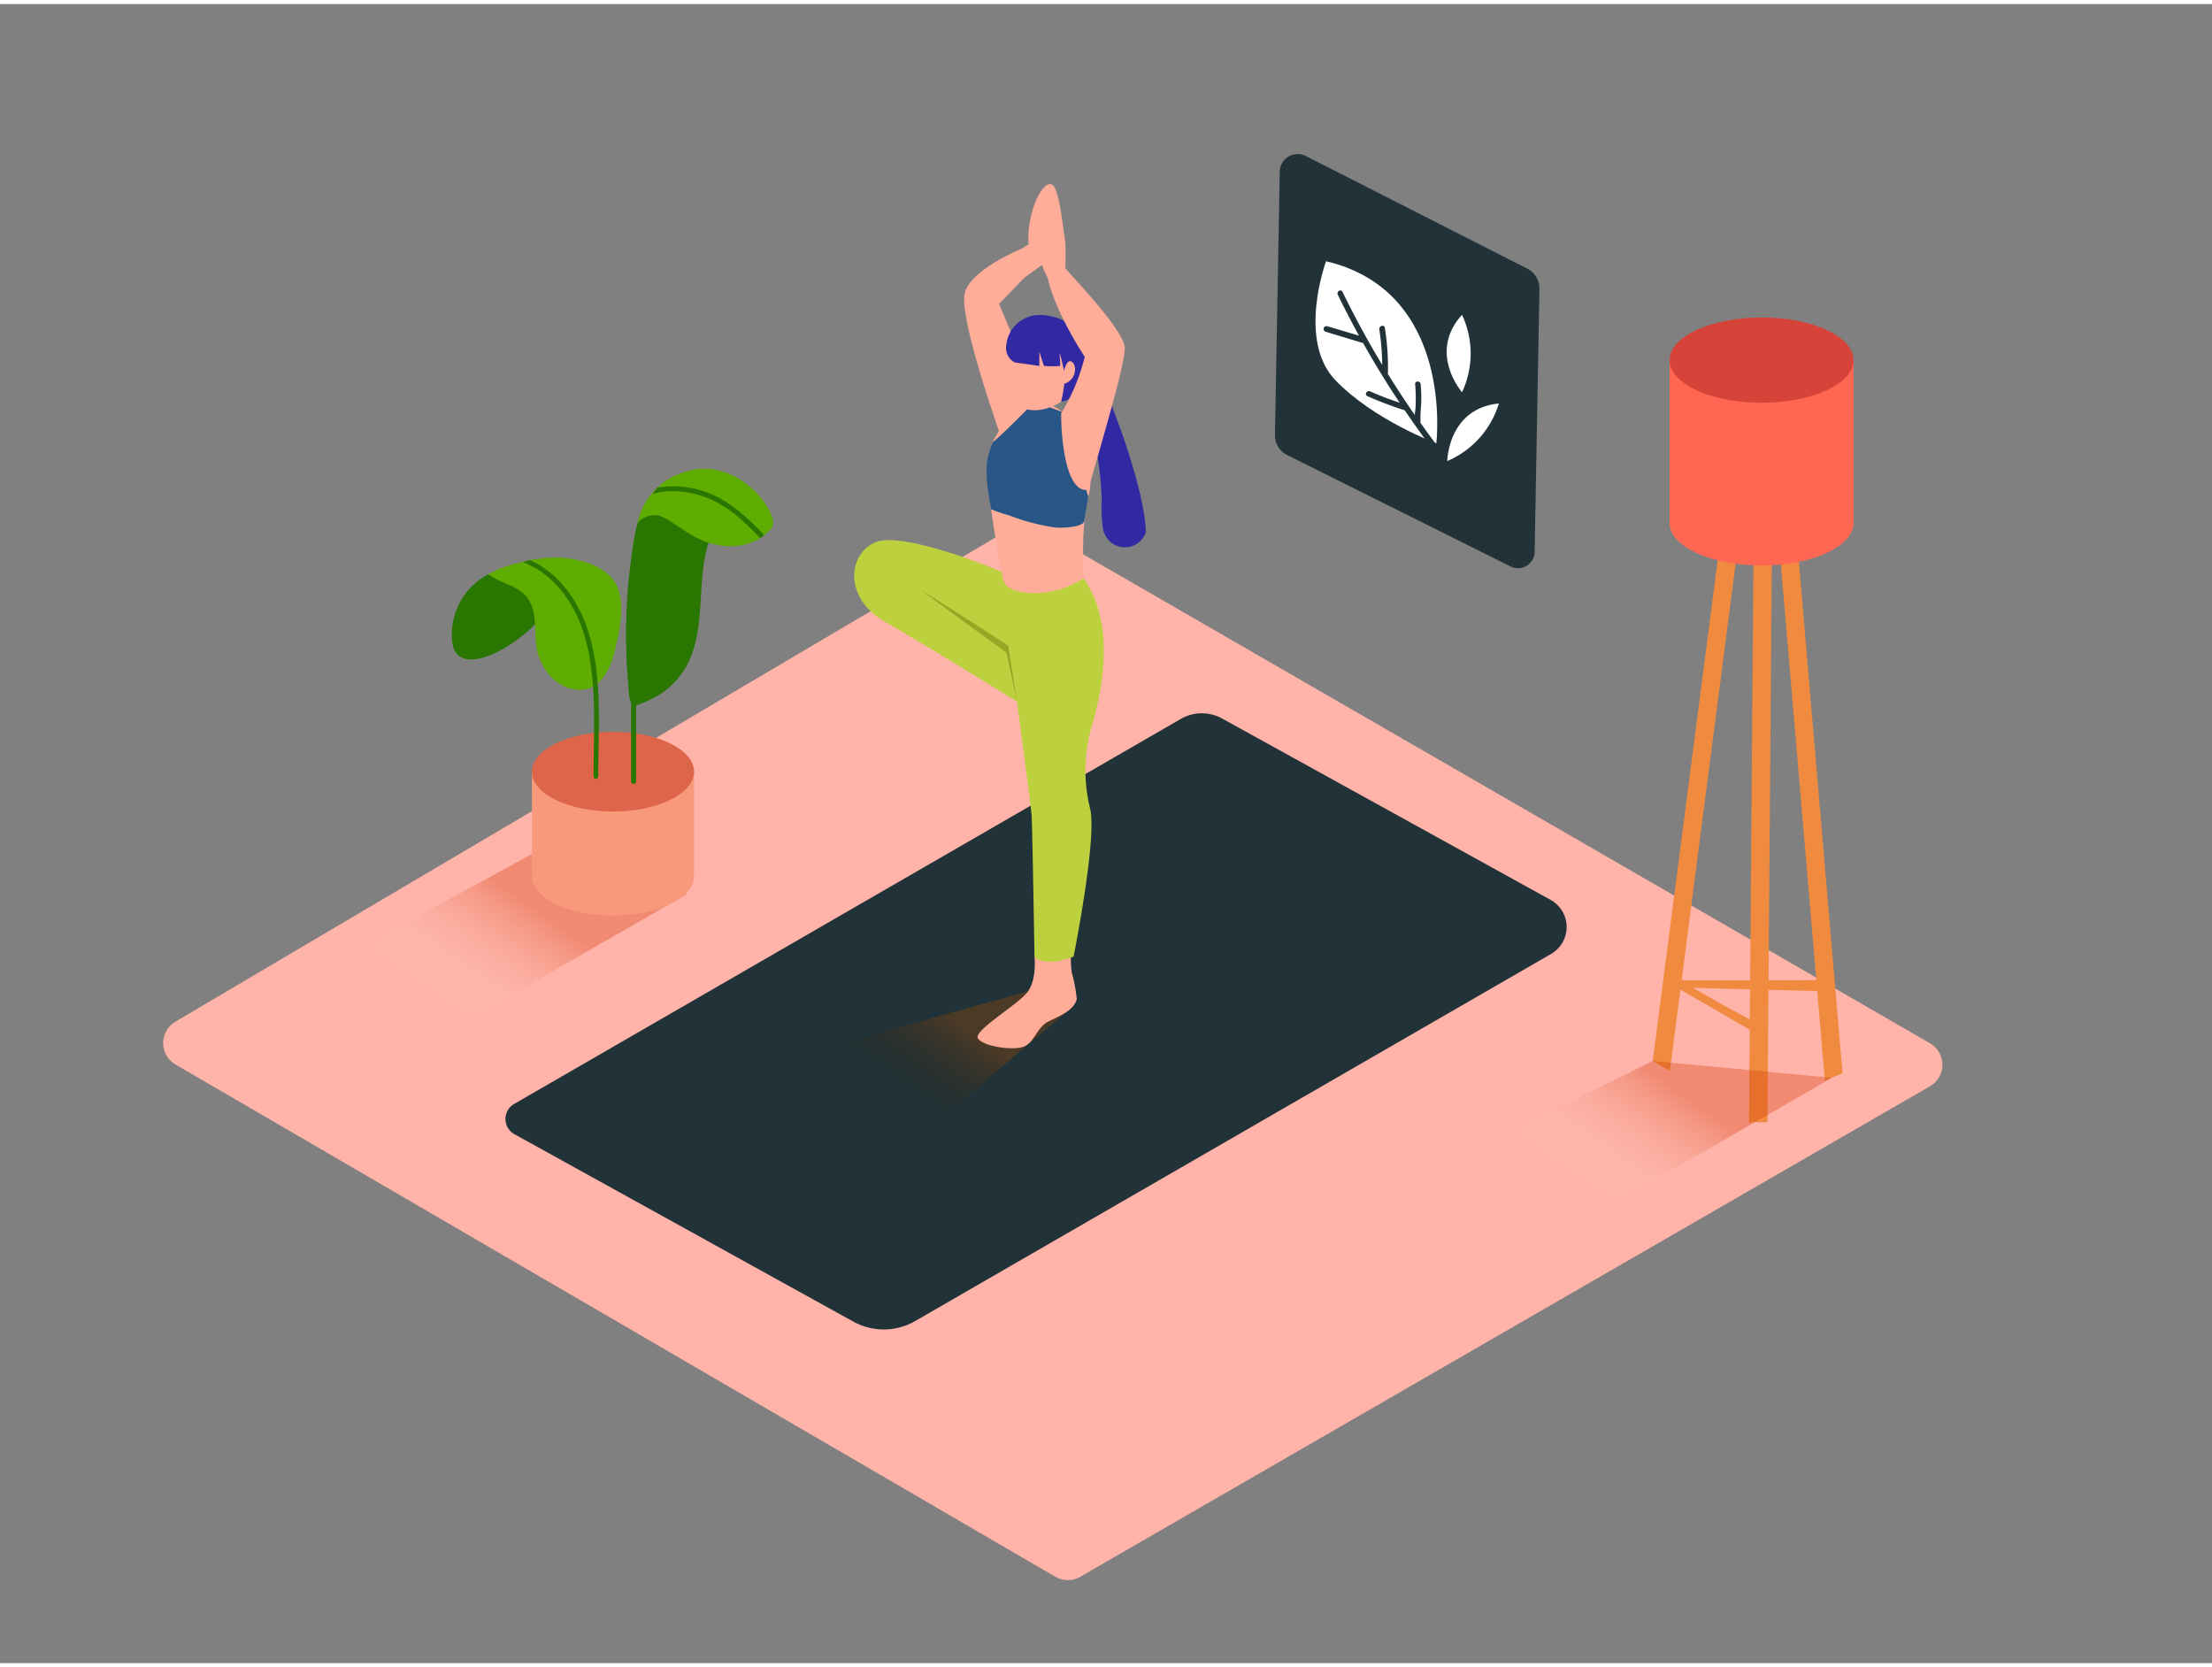 <svg id="Layer_1" data-name="Layer 1" xmlns="http://www.w3.org/2000/svg" xmlns:xlink="http://www.w3.org/1999/xlink" viewBox="0 0 400 300" width="406" height="306" class="illustration styles_illustrationTablet__1DWOa"><rect x="0" y="0" width="400" height="300" fill="#808080" stroke="none"/><defs><linearGradient id="linear-gradient" x1="80.7" y1="181.98" x2="94.7" y2="162.06" gradientUnits="userSpaceOnUse"><stop offset="0" stop-color="#fff" stop-opacity="0"></stop><stop offset="1" stop-color="#d43500"></stop></linearGradient><linearGradient id="linear-gradient-2" x1="157.99" y1="197.83" x2="169.33" y2="181.69" gradientUnits="userSpaceOnUse"><stop offset="0" stop-opacity="0"></stop><stop offset="1" stop-color="#a24700"></stop></linearGradient><linearGradient id="linear-gradient-3" x1="287.71" y1="215.24" x2="301.71" y2="195.33" xlink:href="#linear-gradient"></linearGradient></defs><title>-</title><path d="M31.75,191.76l159.09,92.62a4.49,4.49,0,0,0,4.51,0L349,195.69a4.49,4.49,0,0,0,0-7.78L187.53,94.69a4.49,4.49,0,0,0-4.53,0L31.73,184A4.49,4.49,0,0,0,31.75,191.76Z" fill="#ffb3a9"></path><polyline points="124.28 160.9 76.32 188.48 56.62 175.31 99.85 151.69" opacity="0.32" fill="url(#linear-gradient)"></polyline><path d="M93,204.34l61.3,33.9a11.38,11.38,0,0,0,11.2-.1l115-66.39a5.61,5.61,0,0,0-.09-9.76L221,129.19a7.6,7.6,0,0,0-7.47.07L93,198.87A3.14,3.14,0,0,0,93,204.34Z" fill="#213338"></path><polyline points="194 181.25 166.84 204.34 137.78 191.94 185.92 178.5" opacity="0.32" fill="url(#linear-gradient-2)"></polyline><path d="M181.16,78.67s-7.87-21.91-6.69-26.45,11.33-8.43,11.33-8.43a3.5,3.5,0,0,1,.73,4.35l-5.88,6.08s7.69,17.5,7.33,21.08S181.16,78.67,181.16,78.67Z" fill="#ffac99"></path><path d="M186.29,45s-.76-2.07,0-6,2.72-7.1,4-6.34,2,8.2,2,8.2-2,6.1-3.88,6.35S186.29,45,186.29,45Z" fill="#ffac99"></path><path d="M187.07,172.24s.45,3.93-1.15,6.26-10,7.12-9.07,8.54,6.15,2.22,8.19,1.51,2.4-3.55,4.61-4.61,4.52-2,5.06-4a26.45,26.45,0,0,0-.8-4.44c-.62-2.22,0-9.32,0-9.32S187.32,168.15,187.07,172.24Z" fill="#ffac99"></path><path d="M181.16,102.68c-.4-.22-17.8-7.47-22.84-5.36s-5.82,10.1,1.78,14.42,23.81,14.4,23.81,14.4,2.51,18.85,2.64,20.56.52,25.54.52,25.54,1.7,2.1,7.07,0c0,0,4.27-21.35,3-26.71a28.65,28.65,0,0,1,.22-14.74c2.73-9.12,3.75-19.77-1.46-27" fill="#bcd13d"></path><path d="M192.18,73.8a9.11,9.11,0,0,0-6.84-1.91,39.83,39.83,0,0,0-4.74,5.28.93.93,0,0,1-.13.33c-2.64,4-1.93,8.68-1.34,13.17s1.43,9,2.26,13.46a3.45,3.45,0,0,0,.91,1.31c1.85,1.2,7.83,2.19,13.66-1.65,0,0-.57-9.37.85-14.72S195.53,76.4,192.18,73.8Z" fill="#ffac99"></path><path d="M183.91,126.15,182.32,116s-16.35-10.56-15.44-9.8S182,117.28,182,117.28Z" fill="#99a525"></path><path d="M189.44,49.46A11.77,11.77,0,0,1,188,45c0-1.93.92-7.55,1.45-8.54s1.31-1.28,1.71-.79,1.38,6.19,1.48,7.43,0,5.39,0,5.39" fill="#ffac99"></path><path d="M188.43,47.16l-3.17,2.3s-2-3.42-1.65-4.51l3-1.89" fill="#ffac99"></path><path d="M192.18,73.8l-5.08-1.91s-5.15,5.32-7.56,7.34c-1.91,4.2-1,7.78-.33,12.11,1.16.51,2.83,1,3.19,1.09a39,39,0,0,0,8.25,2.2c.95.14,5.22.07,5.42-1.17l.72-4.4Z" fill="#285687"></path><path d="M183.51,64.8c-.08.24-.26,7.78,2.3,8.49s6.92-1.07,8.05-3.46-.48-10-4.53-10.44S184.24,62.6,183.51,64.8Z" fill="#ffac99"></path><path d="M183.51,64.8a2.92,2.92,0,0,1-1.56-3,6.06,6.06,0,0,1,6-5.58c3.89-.05,9.68,2.76,8.81,9.1s-4.87,6.57-4.87,6.57.92-3.76.54-5.49-.81-3.47-.81-3.3.11,2.33.11,2.33a17.47,17.47,0,0,1-2.92,0c-.12-.16-.86-2.6-.86-2.6v2.6Z" fill="#3129a3"></path><path d="M192.16,67.25s.58-3.27,1.64-2.59.81,3.3-1.31,4" fill="#ffac99"></path><path d="M199.45,94.88a4.36,4.36,0,0,0,1.63,2.6,4,4,0,0,0,6.13-2c-.25-8.4-6.91-25.14-7.55-26l-5.79.4c2.8,3.8,4.11,8.53,4.79,13.14a61.21,61.21,0,0,1,.57,6.81A25.64,25.64,0,0,0,199.45,94.88Z" fill="#3129a3"></path><path d="M196.16,63.79s-5.29-7.89-6.72-14.33.7-4.81,2.74-2.27,10.59,11.2,11.2,14.76c.39,2.27-4.62,18.76-6.58,25.86-4,.81-4.95-9.21-4.91-13.81A36.35,36.35,0,0,0,196.16,63.79Z" fill="#ffac99"></path><polyline points="96.19 138.8 96.19 156.92 125.51 156.92 125.51 138.8" fill="#f8997c"></polyline><ellipse cx="110.85" cy="138.8" rx="14.66" ry="7.21" fill="#dd654a"></ellipse><ellipse cx="110.85" cy="157.62" rx="14.66" ry="7.21" fill="#f8997c"></ellipse><path d="M127.26,96.67c-3.09-1.26-7.38-5.48-11.12-5.35-1.42,3.49-1.84,7.58-2.27,11.12a100.92,100.92,0,0,0-.42,18.56q.13,2.07.34,4.12a3.29,3.29,0,0,0,.33,1.16q0,7.17,0,14.34a.46.46,0,0,0,.91,0q0-6.9,0-13.8a20.34,20.34,0,0,0,4.2-1.94,14.28,14.28,0,0,0,5.91-7.42c2.37-6.59.87-13.94,3.12-20.46C127.92,96.92,127.59,96.81,127.26,96.67Z" fill="#297600"></path><path d="M120.92,85.88a11.49,11.49,0,0,0-4.19,4.28,7.18,7.18,0,0,0-.66,1.27l-.13.28h0a19.16,19.16,0,0,0-.7,2.27,2.83,2.83,0,0,1,1.56-1.23,3.88,3.88,0,0,1,2.45-.23,10.25,10.25,0,0,1,2.24,1.2c1,.63,2.05,1.34,3.09,2,4.86,3.09,11.32,3.4,15.07-1.09,0-.18.09-.36.13-.54C140.33,91,131.66,79.64,120.92,85.88Z" fill="#5fad00"></path><path d="M137.5,96.54c.2-.14.4-.27.61-.4a.42.42,0,0,0-.12-.35c-2.94-3-6.09-6-10.1-7.46a17.3,17.3,0,0,0-9-.89c-.33.38-.62.78-.92,1.18,3.27-1.09,7.4-.41,10.37.86,3.55,1.51,6.37,4.22,9,6.95A.44.44,0,0,0,137.5,96.54Z" fill="#297600"></path><path d="M88.3,103.11a12.24,12.24,0,0,0-6.55,11.74c.35,8.65,14.6.2,18.38-7.09s4.38,3.11,4.38,3.11" fill="#297600"></path><path d="M101.12,100.09a25.8,25.8,0,0,0-7.91,1.1,19.19,19.19,0,0,0-4.92,1.92,15.87,15.87,0,0,0,2.85,1.52c1.79.72,3.66,1.62,4.6,3.3a6.57,6.57,0,0,1,.55,1.3c.87,2.84.12,6.3,1.29,9.16s3.56,5.39,6.92,5.59c4,.24,5.85-3.61,6.65-6.95s1.88-7.89.61-11.32C110.29,101.71,104.92,100.27,101.12,100.09Z" fill="#5fad00"></path><path d="M106.41,113.58c-1.68-5.46-5.26-10.62-10.49-13h-.2l-.25.08-.95.24c6.09,2.26,9.92,8.27,11.48,14.4,2,7.85,1.32,16.35,1.34,24.37a.42.42,0,0,0,.84,0C108.18,131.09,109,121.89,106.41,113.58Z" fill="#297600"></path><path d="M305.06,176.53a3.9,3.9,0,0,1-1.63-.35l-.25,1.64,26.42.68v-2Z" fill="#ef8a3f"></path><path d="M303.42,176.24l-.24,1.58,14.59,8.42v-2C312.85,181.82,308.11,179.08,303.42,176.24Z" fill="#ef8a3f"></path><path d="M318.15,62.34a4.21,4.21,0,0,1-2.54-.36L298.87,191.12c1,.62,2.07,1.17,3.1,1.76L318.91,62.26Z" fill="#ef8a3f"></path><path d="M322,62.2a8.43,8.43,0,0,1-1.83,0c-.49,0-1,0-1.47.07L330,194.69a26.84,26.84,0,0,1,2.67-1.13l.44-.23.08,0Z" fill="#ef8a3f"></path><path d="M320.17,62.2a15.19,15.19,0,0,0-2,.14,5,5,0,0,1-.79,0l-1.1,140h0a3.45,3.45,0,0,1,1.77-.14l1,0,.56-.06,1.1-139.89Z" fill="#ef8a3f"></path><path d="M301.91,64.43V93.36s33.28,1,33.28,0V64.43" fill="#ff6753"></path><ellipse cx="318.55" cy="64.38" rx="16.64" ry="7.71" fill="#d64338"></ellipse><ellipse cx="318.55" cy="93.8" rx="16.64" ry="7.71" fill="#ff6753"></ellipse><path d="M278.38,51.48l-.87,47.59a3,3,0,0,1-4.33,2.63L232.74,81.54a4,4,0,0,1-2.19-3.62l.87-47.62a3.24,3.24,0,0,1,4.71-2.83l40.09,20.39A4,4,0,0,1,278.38,51.48Z" fill="#213338"></path><path d="M239.79,46.5S234.54,60.78,241.47,68s18.26,11.43,18.26,11.43S263.11,52,239.79,46.5Z" fill="#fff"></path><path d="M264.38,70.19s-6.24-7.14,0-14A16.48,16.48,0,0,1,264.38,70.19Z" fill="#fff"></path><path d="M261.71,82.63s.13-9.48,9.33-10.41A16.48,16.48,0,0,1,261.71,82.63Z" fill="#fff"></path><path d="M260.19,80.26c-1.14-1.49-2.24-3-3.32-4.54A28.53,28.53,0,0,1,257,72.3a29.84,29.84,0,0,0-.1-3.57c-.05-.64-1.05-.64-1,0a29.39,29.39,0,0,1,.1,3.57c0,.67-.11,1.35-.16,2q-2.53-3.64-4.86-7.41a46.21,46.21,0,0,0-.56-8.36c-.1-.63-1.06-.36-1,.27a44.39,44.39,0,0,1,.53,6.45q-3.88-6.43-7.18-13.21c-.28-.58-1.14-.07-.86.5q1.83,3.76,3.84,7.42L240,58.25a.5.5,0,0,0-.27,1l6.6,2a.48.48,0,0,0,.14,0q3.11,5.55,6.64,10.84c-1.81-.61-3.6-1.28-5.35-2.06-.58-.26-1.09.6-.5.86a65,65,0,0,0,6.77,2.57h0c1.69,2.48,3.42,4.94,5.24,7.33C259.71,81.27,260.58,80.77,260.19,80.26Z" fill="#213338"></path><polyline points="331.29 194.16 283.33 221.75 263.64 208.58 298.87 191.12" opacity="0.32" fill="url(#linear-gradient-3)"></polyline></svg>